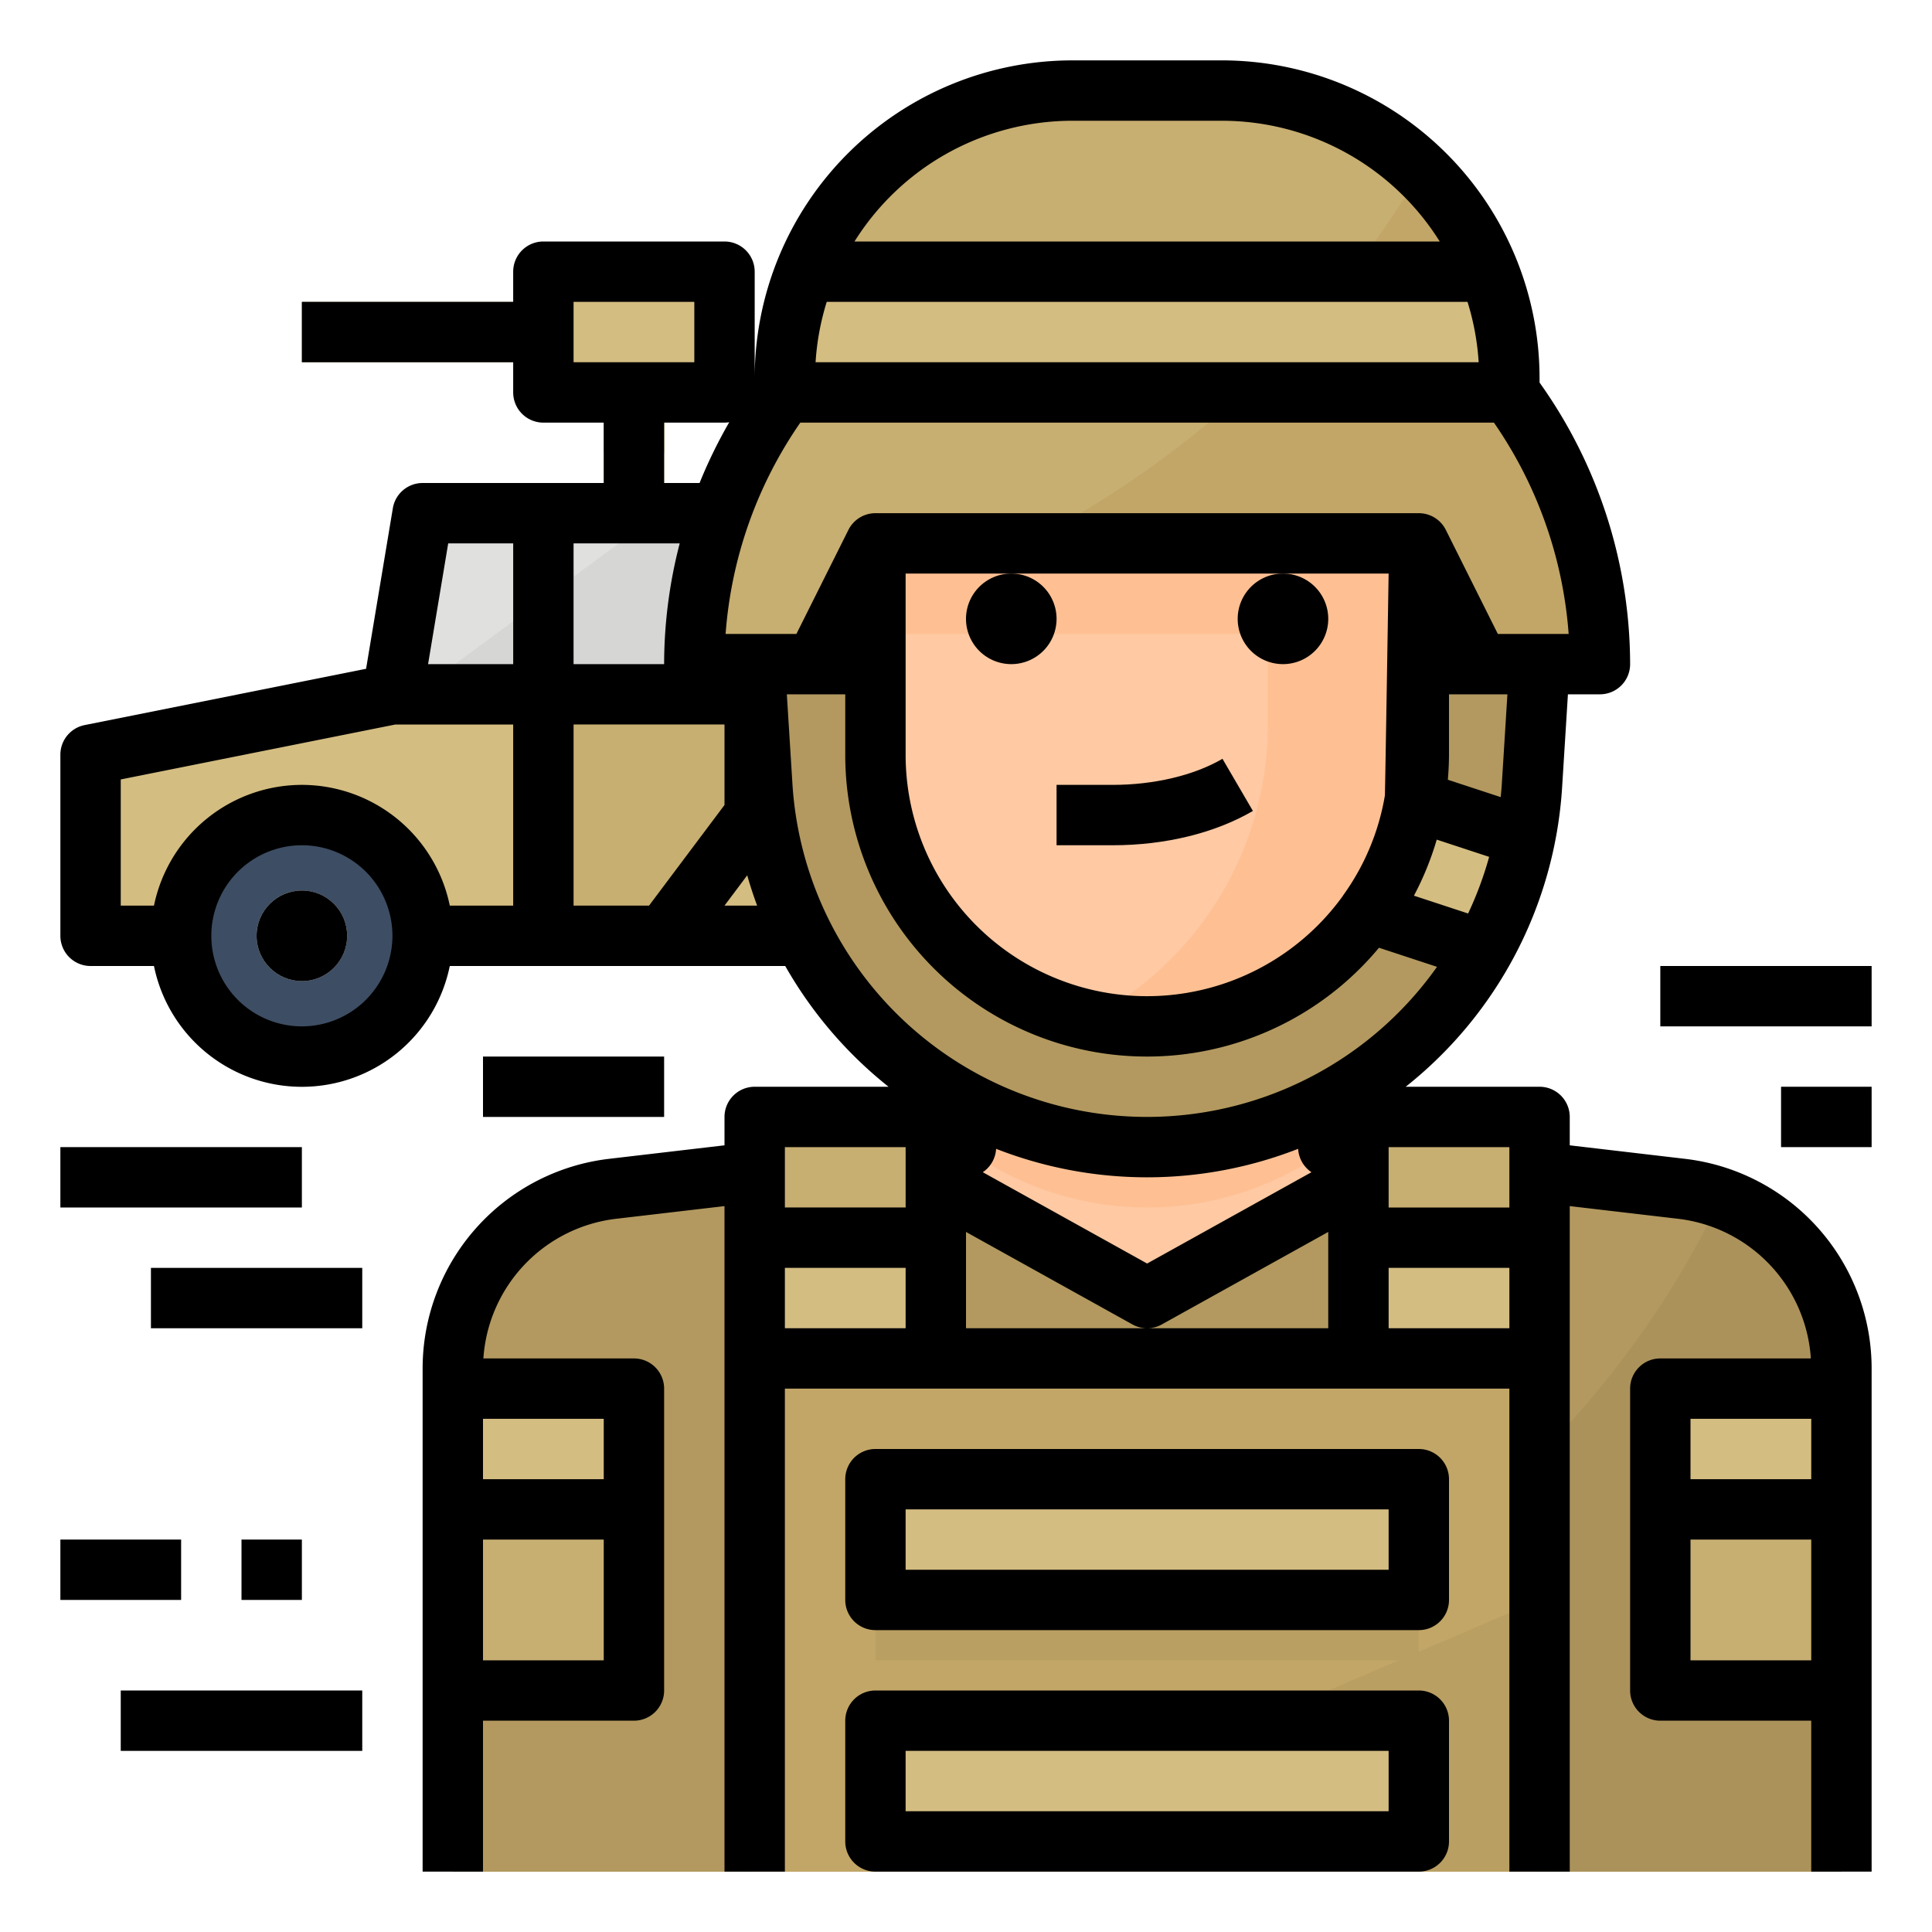 <svg height="512" viewBox="0 0 512 512" width="512" xmlns="http://www.w3.org/2000/svg"><g id="Filled_outline" data-name="Filled outline"><path d="m248 248h-224v-48l80-16 8-48h136z" fill="#d4bd81"/><path d="m144 136h-32l-8 48h40 56v-48z" fill="#e0e0de"/><path d="m200 184h23.667l-47.667 64h-40v-64z" fill="#c7ae71"/><circle cx="80" cy="248" fill="#3d4d63" r="32"/><path d="m80 236a12 12 0 1 0 12 12 12.013 12.013 0 0 0 -12-12z" fill="#e0e0de"/><path d="m109.714 184h34.286 56v-48h-25.143z" fill="#d6d6d4"/><path d="m144 72h48v32h-48z" fill="#d4bd81"/><path d="m80 80h64v16h-64z" fill="#c7ae71"/><path d="m160 104h16v32h-16z" fill="#c7ae71"/><path d="m160 104h16v16h-16z" fill="#ba9f63"/><path d="m376 306.82v69.18h-144v-69.18l16.93-1.99a8.014 8.014 0 0 0 7.07-7.94v-64.89h96v64.89a8.014 8.014 0 0 0 7.07 7.94z" fill="#fec9a3"/><path d="m354.43 302.62a81.854 81.854 0 0 1 -100.86 0 7.936 7.936 0 0 0 2.43-5.73v-64.89h96v64.89a7.936 7.936 0 0 0 2.43 5.73z" fill="#fec093"/><path d="m488 496v-133.316a48 48 0 0 0 -42.392-47.671l-73.8-8.683-67.808 37.67-67.806-37.67-73.8 8.683a48 48 0 0 0 -42.394 47.671v133.316" fill="#ab925b"/><path d="m488 362.68v133.32h-368v-133.32a48 48 0 0 1 42.39-47.67l73.8-8.68 67.81 37.67 67.81-37.67 73.8 8.68a48 48 0 0 1 42.39 47.67z" fill="#b3995f"/><path d="m488 362.68v133.32h-291.74c99.74-26.13 211.97-77.59 259.78-178.56a48.01 48.01 0 0 1 31.96 45.24z" fill="#ab925b"/><path d="m216 120h176v56h-176z" fill="#ab925b"/><path d="m376 144v56a72 72 0 1 1 -144 0v-56a72.017 72.017 0 0 1 66.86-71.82c1.7-.12 3.41-.18 5.14-.18a72.006 72.006 0 0 1 72 72z" fill="#fec9a3"/><path d="m376 144v56a72.055 72.055 0 0 1 -87.75 70.27 87.975 87.975 0 0 0 47.75-78.27v-48a87.688 87.688 0 0 0 -25.78-62.22 89.023 89.023 0 0 0 -11.36-9.6c1.7-.12 3.41-.18 5.14-.18a72.006 72.006 0 0 1 72 72z" fill="#fec093"/><path d="m232 144h144v24h-144z" fill="#fec093"/><path d="m269.8 124.613a174.36 174.36 0 0 0 68.4 0l5.8-1.159 32 36.546v-16a72 72 0 0 0 -144 0v16l32-36.546z" fill="#95573a"/><path d="m424 176h-32l-16-32h-144l-16 32h-32a120 120 0 0 1 24-72v-3.75a76.259 76.259 0 0 1 76.25-76.25h39.5a76.179 76.179 0 0 1 37.83 10.05 76.264 76.264 0 0 1 38.42 66.2v3.75a120 120 0 0 1 24 72z" fill="#c7ae71"/><path d="m424 176h-32l-16-32h-103.83c39.88-21.22 74.52-49.46 104.49-98.64a76.167 76.167 0 0 1 23.34 54.89v3.75a120 120 0 0 1 24 72z" fill="#c2a667"/><path d="m400 100.25v3.75h-192v-3.75a76.177 76.177 0 0 1 5.42-28.25h181.15a75.946 75.946 0 0 1 5.43 28.25z" fill="#d4bd81"/><path d="m223.1 161.8a296.494 296.494 0 0 0 43.8-17.8h-34.9z" fill="none"/><path d="m408 176-2.01 32.19a102.189 102.189 0 0 1 -203.98 0l-2.01-32.19h32v24a72.011 72.011 0 0 0 142.88 12.74 73.173 73.173 0 0 0 1.12-12.74v-24z" fill="#b3995f"/><path d="m404.16 222.08a101.281 101.281 0 0 1 -11.79 31.07l-29.88-11.16a71.75 71.75 0 0 0 12.39-29.25z" fill="#d4bd81"/><path d="m200 360h208v136h-208z" fill="#c2a667"/><path d="m200 296h48v64h-48z" fill="#c7ae71"/><path d="m200 328h48v32h-48z" fill="#d4bd81"/><path d="m360 296h48v64h-48z" fill="#c7ae71"/><path d="m360 328h48v32h-48z" fill="#d4bd81"/><path d="m440 368h48v80h-48z" fill="#c7ae71"/><path d="m440 368h48v32h-48z" fill="#d4bd81"/><path d="m120 368h48v80h-48z" fill="#c7ae71"/><path d="m120 368h48v32h-48z" fill="#d4bd81"/><path d="m408 496v-72l-168 72z" fill="#ba9f63"/><path d="m232 392h144v32h-144z" fill="#d4bd81"/><path d="m232 456h144v32h-144z" fill="#d4bd81"/><path d="m232 424h144v16h-144z" fill="#ba9f63"/><path d="m232 488h144v8h-144z" fill="#ba9f63"/><circle cx="80" cy="248" r="12"/><path d="m16 304h64v16h-64z"/><path d="m40 336h56v16h-56z"/><path d="m16 408h32v16h-32z"/><path d="m64 408h16v16h-16z"/><path d="m32 448h64v16h-64z"/><path d="m128 280h48v16h-48z"/><path d="m440 256h56v16h-56z"/><path d="m472 288h24v16h-24z"/><path d="m446.529 307.1-30.529-3.578v-7.522a8 8 0 0 0 -8-8h-35.47a110.055 110.055 0 0 0 41.443-79.313l1.543-24.687h8.484a8 8 0 0 0 8-8 128.853 128.853 0 0 0 -24-74.618v-1.133a84.252 84.252 0 0 0 -84.249-84.249h-39.5a84.251 84.251 0 0 0 -84.251 84.249v-28.249a8 8 0 0 0 -8-8h-48a8 8 0 0 0 -8 8v8h-56v16h56v8a8 8 0 0 0 8 8h16v16h-48a8 8 0 0 0 -7.892 6.685l-7.092 42.553-74.585 14.917a8 8 0 0 0 -6.431 7.845v48a8 8 0 0 0 8 8h16.805a40 40 0 0 0 78.39 0h88.9a110.972 110.972 0 0 0 27.375 32h-35.47a8 8 0 0 0 -8 8v7.521l-30.521 3.572a55.954 55.954 0 0 0 -49.479 55.627v133.28h16v-40h40a8 8 0 0 0 8-8v-80a8 8 0 0 0 -8-8h-39.9a39.945 39.945 0 0 1 35.228-37.015l28.672-3.355v176.37h16v-128h192v128h16v-176.37l28.679 3.357a39.941 39.941 0 0 1 35.221 37.013h-39.9a8 8 0 0 0 -8 8v80a8 8 0 0 0 8 8h40v40h16v-133.28a55.95 55.95 0 0 0 -49.471-55.62zm-318.529 132.9v-32h32v32zm32-48h-32v-16h32zm240-72h-32v-16h32zm-136.021-15.55a109.847 109.847 0 0 0 80.042 0 8 8 0 0 0 3.53 6.2l-43.551 24.198-43.551-24.2a8 8 0 0 0 3.53-6.198zm103.03-93.63a63.116 63.116 0 0 1 -10.961 26.318c-.072.1-.129.207-.195.31a63.969 63.969 0 0 1 -115.853-37.448v-48h128s-.936 58.5-.991 58.82zm13.744 11.692 13.887 4.565a93.448 93.448 0 0 1 -5.578 15.008l-14.354-4.719a79.469 79.469 0 0 0 6.045-14.854zm17.247-14.824c-.075 1.192-.178 2.376-.3 3.555l-14.005-4.6c.181-2.192.3-4.4.3-6.639v-16.004h15.484zm-6.137-111.688h-175.726a68.044 68.044 0 0 1 2.954-16h169.818a68.044 68.044 0 0 1 2.954 16zm-141.474-55.008a68.352 68.352 0 0 1 33.86-8.992h39.5a68.153 68.153 0 0 1 57.8 32h-155.1a68.2 68.2 0 0 1 23.94-23.008zm-38.298 71.008h183.818a112.912 112.912 0 0 1 19.8 56h-18.765l-13.789-27.578a8 8 0 0 0 -7.155-4.422h-144a8 8 0 0 0 -7.155 4.422l-13.789 27.578h-18.764a112.912 112.912 0 0 1 19.799-56zm-60.091 32h28.13a127.618 127.618 0 0 0 -4.13 32h-24zm0-64h32v16h-32zm24 32h16a8 8 0 0 0 1.257-.108 128.617 128.617 0 0 0 -7.863 16.108h-9.394zm-40 32v32h-22.556l5.333-32zm-56 128a24 24 0 1 1 24-24 24.028 24.028 0 0 1 -24 24zm0-64a40.068 40.068 0 0 0 -39.195 32h-8.805v-33.441l72.793-14.559h31.207v48h-16.8a40.068 40.068 0 0 0 -39.2-32zm72 32v-48h40v21.333l-20 26.667zm40 0 6.021-8.028q1.164 4.082 2.627 8.028zm18-32.312-1.484-23.688h15.484v16a79.962 79.962 0 0 0 141.445 51.163l15.378 5.056a94.145 94.145 0 0 1 -170.823-48.531zm30 96.312v16h-32v-16zm-32 48v-16h32v16zm48 0v-25.522l44.114 24.515a8 8 0 0 0 7.772 0l44.114-24.515v25.522zm112 0v-16h32v16zm80 24h32v16h-32zm0 64v-32h32v32z"/><path d="m256 164a12 12 0 1 0 12-12 12.013 12.013 0 0 0 -12 12z"/><path d="m328 164a12 12 0 1 0 12-12 12.013 12.013 0 0 0 -12 12z"/><path d="m294.891 208h-14.891v16h14.891c13.9 0 27.09-3.229 37.14-9.09l-8.062-13.82c-7.529 4.394-18.127 6.91-29.078 6.91z"/><path d="m232 432h144a8 8 0 0 0 8-8v-32a8 8 0 0 0 -8-8h-144a8 8 0 0 0 -8 8v32a8 8 0 0 0 8 8zm8-32h128v16h-128z"/><path d="m224 488a8 8 0 0 0 8 8h144a8 8 0 0 0 8-8v-32a8 8 0 0 0 -8-8h-144a8 8 0 0 0 -8 8zm16-24h128v16h-128z"/></g></svg>